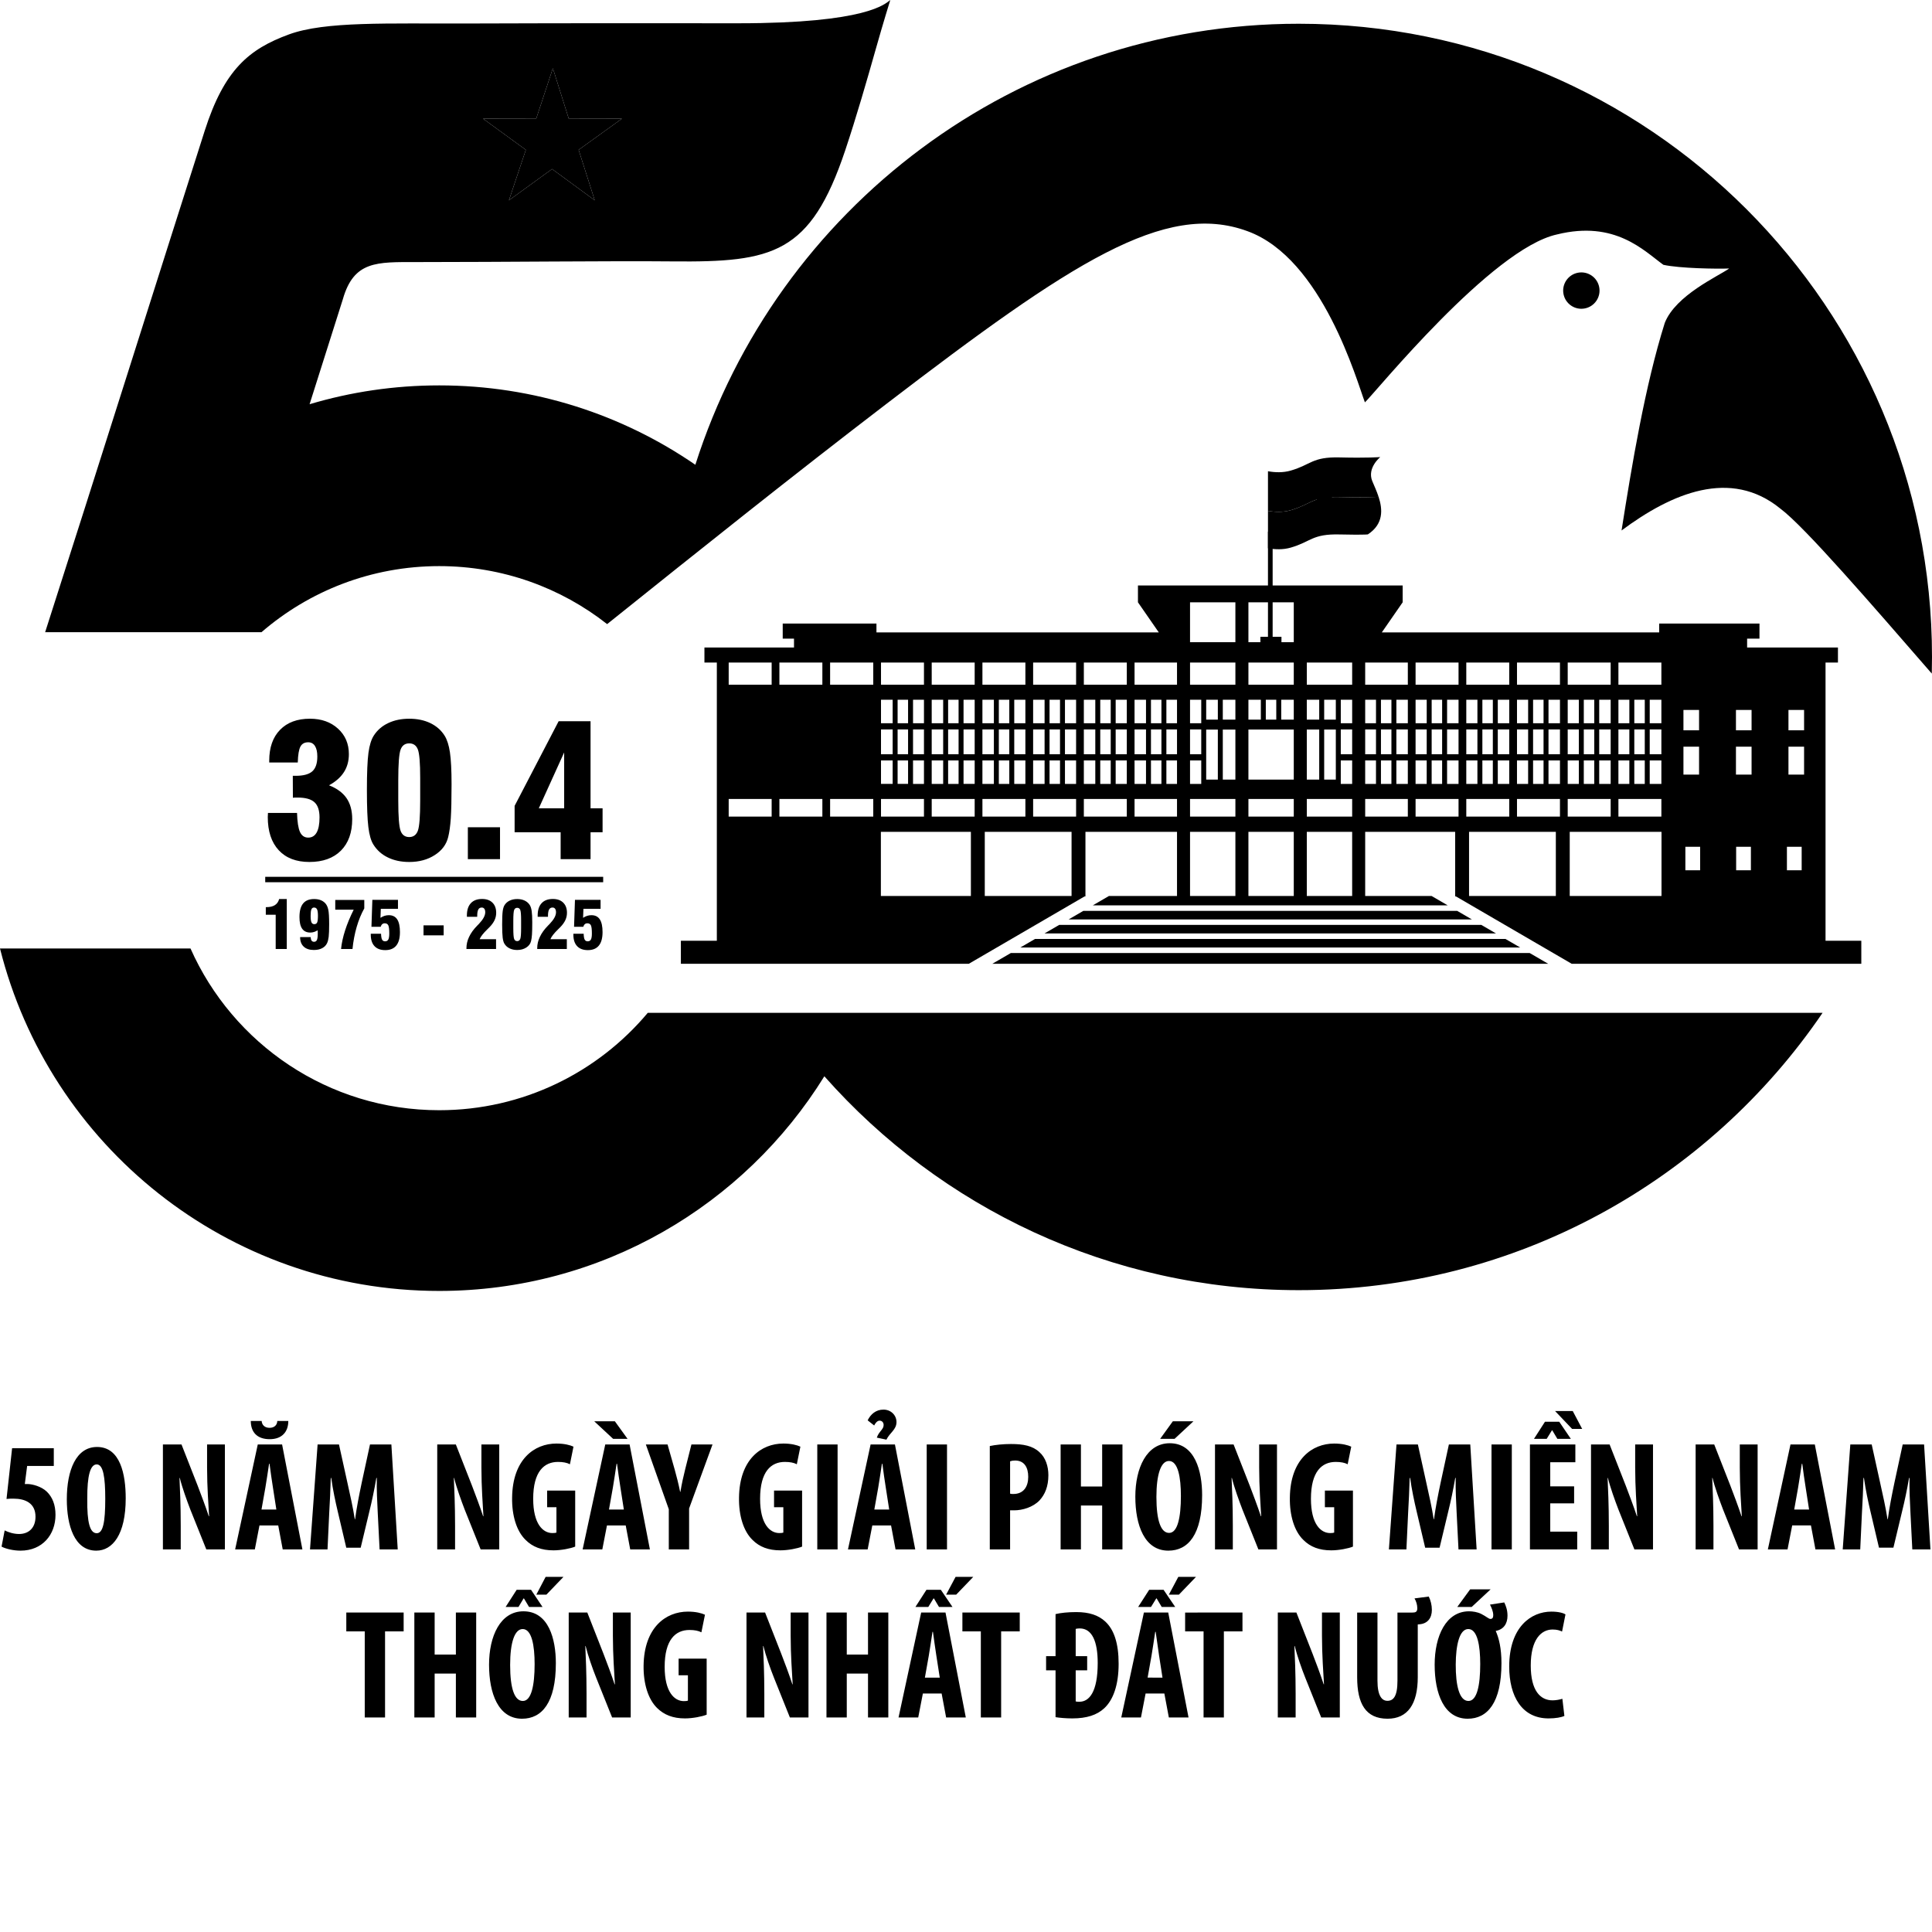 <svg xmlns="http://www.w3.org/2000/svg" version="1.2" baseProfile="tiny" width="1024" height="1024" viewBox="0 0 1024 1024">
<path d="M 28.512,767.585 H 6.414 l -2.958,26.899 c 1.068,-0.165 2.3,-0.165 3.779,-0.165 6.161,0 11.583,2.393 11.583,9.572 0,5.776 -3.451,9.159 -8.708,9.159 -2.875,0 -5.668,-0.907 -7.64,-1.898 l -1.643,8.582 c 2.136,1.155 6.244,2.145 10.022,2.145 11.665,0 18.566,-8.499 18.566,-18.978 0,-5.363 -1.643,-9.406 -4.601,-12.294 -3.039,-2.888 -7.722,-3.961 -10.022,-4.043 -0.575,0 -1.149,0 -1.642,0 l 1.232,-9.572 h 14.129 z m 22.92,-0.661 c -11.09,0 -16.02,12.295 -16.02,27.725 0,13.78 3.944,27.229 15.609,27.229 8.626,0 15.608,-8.499 15.608,-27.724 0,-12.79 -2.875,-27.23 -15.198,-27.23 z m -0.164,9.241 c 3.45,0 4.518,6.767 4.518,18.236 0,12.294 -1.149,18.235 -4.518,18.235 -3.614,0 -5.175,-5.693 -5.012,-18.235 -0.082,-12.46 1.644,-18.236 5.012,-18.236 z m 44.525,45.053 v -12.542 c 0,-11.14 -0.41,-19.721 -0.657,-25.332 h 0.164 c 1.232,5.033 3.778,12.046 5.586,16.75 l 8.461,21.124 h 9.858 v -55.615 h -9.447 v 12.295 c 0,10.232 0.74,19.886 1.068,25.745 h -0.164 c -1.561,-4.786 -4.271,-11.965 -5.915,-16.256 l -8.544,-21.784 h -9.858 v 55.615 z m 51.672,-12.707 2.382,12.707 h 10.433 l -10.762,-55.615 h -12.898 l -11.994,55.615 h 10.433 l 2.464,-12.707 z m -8.873,-8.417 2.053,-11.551 c 0.575,-3.219 1.397,-8.995 1.972,-12.708 h 0.246 c 0.493,3.713 1.232,9.242 1.807,12.625 l 1.807,11.634 z M 132.924,753.145 c 0,5.859 3.285,9.654 10.022,9.654 6.491,0 9.859,-3.878 9.859,-9.654 h -5.834 c -0.082,2.228 -1.643,3.631 -4.107,3.631 -2.547,0 -4.026,-1.486 -4.189,-3.631 z m 68.265,68.074 h 9.612 l -3.368,-55.615 h -11.336 l -4.354,20.133 c -1.479,7.014 -2.712,13.285 -3.533,19.474 h -0.164 c -0.985,-6.271 -2.382,-12.46 -3.943,-19.474 l -4.435,-20.133 h -11.337 l -4.025,55.615 h 9.282 l 0.904,-19.308 c 0.328,-5.528 0.657,-12.542 0.821,-18.565 h 0.246 c 0.821,6.023 2.3,12.954 3.368,17.41 l 4.601,19.556 h 7.64 l 4.764,-19.886 c 1.068,-4.291 2.546,-11.139 3.532,-17.08 h 0.246 c -0.164,5.941 0.246,13.119 0.493,18.4 z m 40.007,0 v -12.542 c 0,-11.14 -0.411,-19.721 -0.657,-25.332 h 0.164 c 1.232,5.033 3.778,12.046 5.586,16.75 l 8.461,21.124 h 9.859 v -55.615 h -9.448 v 12.295 c 0,10.232 0.74,19.886 1.068,25.745 h -0.164 c -1.561,-4.786 -4.271,-11.965 -5.915,-16.256 l -8.544,-21.784 h -9.858 v 55.615 z m 63.665,-31.19 h -14.869 v 8.829 h 4.929 v 13.449 c -0.41,0.165 -1.149,0.248 -2.135,0.248 -5.011,0 -10.187,-4.786 -10.187,-18.153 0,-14.523 5.833,-19.556 13.143,-19.556 2.712,0 4.765,0.412 6.326,1.238 l 1.89,-9.325 c -1.725,-0.825 -4.847,-1.65 -9.036,-1.65 -11.747,0 -23.248,8.417 -23.495,28.632 -0.164,9.572 2.383,17.823 7.148,22.443 3.697,3.714 8.461,5.529 14.786,5.529 4.025,0 9.119,-0.991 11.501,-1.98 z m 26.781,18.483 2.382,12.707 h 10.432 l -10.761,-55.615 h -12.898 l -11.994,55.615 h 10.433 l 2.464,-12.707 z m -8.873,-8.417 2.053,-11.551 c 0.575,-3.219 1.398,-8.995 1.972,-12.708 h 0.246 c 0.493,3.713 1.232,9.242 1.807,12.625 l 1.807,11.634 z m -7.804,-46.785 10.022,9.324 h 7.641 l -6.737,-9.324 z m 50.275,67.909 v -21.701 l 12.405,-33.914 h -11.173 l -3.286,13.038 c -0.986,3.961 -1.89,8.004 -2.547,12.047 h -0.164 c -0.822,-4.126 -1.89,-8.252 -2.876,-11.799 l -3.779,-13.285 h -11.501 l 12.158,34.326 v 21.289 z m 59.887,-31.19 h -14.869 v 8.829 h 4.929 v 13.449 c -0.411,0.165 -1.15,0.248 -2.135,0.248 -5.012,0 -10.187,-4.786 -10.187,-18.153 0,-14.523 5.833,-19.556 13.143,-19.556 2.712,0 4.765,0.412 6.326,1.238 l 1.89,-9.325 c -1.726,-0.825 -4.847,-1.65 -9.037,-1.65 -11.747,0 -23.248,8.417 -23.495,28.632 -0.164,9.572 2.383,17.823 7.147,22.443 3.697,3.714 8.461,5.529 14.787,5.529 4.024,0 9.118,-0.991 11.5,-1.98 z m 8.051,-24.424 v 55.615 h 10.761 v -55.615 z m 39.102,42.908 2.383,12.707 h 10.433 L 474.335,765.604 h -12.898 l -11.993,55.615 h 10.432 l 2.465,-12.707 z m -8.872,-8.417 2.054,-11.551 c 0.575,-3.219 1.397,-8.995 1.972,-12.708 h 0.246 c 0.493,3.713 1.232,9.242 1.807,12.625 l 1.807,11.634 z m 6.408,-37.048 c 1.807,-3.714 5.34,-5.281 5.34,-9.325 0,-3.63 -2.957,-6.601 -6.9,-6.601 -4.026,0 -6.819,2.475 -8.38,5.693 l 3.451,2.723 c 0.575,-1.155 1.561,-2.557 2.875,-2.557 1.315,0 2.136,0.99 2.136,2.31 0,2.393 -2.464,3.301 -3.615,6.684 z m 21.359,2.557 v 55.615 h 10.761 v -55.615 z m 33.435,55.615 h 10.761 v -20.711 c 0.657,0 1.397,0 2.136,0 4.436,0 10.022,-1.65 13.473,-5.28 2.875,-3.136 4.682,-7.343 4.682,-13.368 0,-4.703 -1.479,-9.323 -4.764,-12.211 -3.616,-3.383 -8.626,-4.291 -15.034,-4.291 -4.108,0 -8.214,0.412 -11.254,1.072 z m 10.761,-46.703 c 0.657,-0.247 1.643,-0.412 2.629,-0.412 5.011,0 6.983,3.795 6.983,8.664 0,5.199 -2.465,9.076 -7.887,9.076 -0.657,0 -1.232,0 -1.725,-0.165 z m 26.78,-8.912 v 55.615 h 10.761 v -23.269 h 11.254 v 23.269 h 10.762 v -55.615 h -10.762 v 22.28 h -11.254 v -22.28 z m 57.834,-0.66 c -12.24,0 -18.238,13.12 -18.238,28.303 0,15.265 4.929,28.632 17.498,28.632 10.515,0 17.908,-8.499 17.908,-29.457 0,-12.707 -3.778,-27.477 -17.168,-27.477 z m -0.411,9.407 c 4.847,0 6.326,8.829 6.326,18.566 0,11.304 -1.725,19.555 -6.244,19.555 -4.354,0 -6.736,-6.436 -6.736,-19.06 0,-11.965 2.382,-19.061 6.654,-19.061 z m 2.054,-21.041 -6.736,9.324 h 7.639 L 632.554,753.31 Z m 31.792,67.909 v -12.542 c 0,-11.14 -0.41,-19.721 -0.657,-25.332 h 0.164 c 1.232,5.033 3.778,12.046 5.586,16.75 l 8.461,21.124 h 9.858 v -55.615 h -9.447 v 12.295 c 0,10.232 0.739,19.886 1.068,25.745 h -0.164 c -1.561,-4.786 -4.272,-11.965 -5.915,-16.256 l -8.543,-21.784 h -9.858 v 55.615 z m 63.665,-31.19 H 702.217 v 8.829 h 4.93 v 13.449 c -0.411,0.165 -1.15,0.248 -2.135,0.248 -5.012,0 -10.187,-4.786 -10.187,-18.153 0,-14.523 5.833,-19.556 13.144,-19.556 2.712,0 4.765,0.412 6.326,1.238 l 1.89,-9.325 c -1.726,-0.825 -4.847,-1.65 -9.036,-1.65 -11.748,0 -23.249,8.417 -23.495,28.632 -0.164,9.572 2.383,17.823 7.147,22.443 3.697,3.714 8.461,5.529 14.788,5.529 4.024,0 9.118,-0.991 11.5,-1.98 z m 55.944,31.19 h 9.611 l -3.368,-55.615 h -11.336 l -4.354,20.133 c -1.479,7.014 -2.712,13.285 -3.533,19.474 h -0.164 c -0.986,-6.271 -2.383,-12.46 -3.944,-19.474 l -4.435,-20.133 h -11.337 l -4.025,55.615 h 9.282 l 0.905,-19.308 c 0.329,-5.528 0.657,-12.542 0.821,-18.565 h 0.247 c 0.821,6.023 2.3,12.954 3.368,17.41 l 4.601,19.556 h 7.64 l 4.764,-19.886 c 1.068,-4.291 2.546,-11.139 3.532,-17.08 h 0.247 c -0.164,5.941 0.246,13.119 0.493,18.4 z m 17.497,-55.615 v 55.615 h 10.762 v -55.615 z m 43.786,22.197 h -12.651 v -12.79 h 13.308 v -9.407 H 810.9 v 55.615 h 25.057 v -9.407 h -14.294 v -15.017 h 12.651 z m -10.104,-39.937 9.036,9.489 h 5.34 l -5.011,-9.489 z m -5.34,5.693 -5.833,9.076 h 6.737 l 2.793,-4.538 h 0.164 l 2.712,4.538 h 7.147 l -6.161,-9.076 z m 33.846,67.661 v -12.542 c 0,-11.14 -0.411,-19.721 -0.657,-25.332 h 0.164 c 1.232,5.033 3.778,12.046 5.586,16.75 l 8.46,21.124 h 9.858 v -55.615 h -9.447 v 12.295 c 0,10.232 0.74,19.886 1.068,25.745 h -0.164 c -1.561,-4.786 -4.271,-11.965 -5.915,-16.256 l -8.544,-21.784 h -9.858 v 55.615 z m 55.45,0 v -12.542 c 0,-11.14 -0.411,-19.721 -0.657,-25.332 h 0.164 c 1.232,5.033 3.779,12.046 5.586,16.75 l 8.461,21.124 h 9.858 v -55.615 h -9.448 v 12.295 c 0,10.232 0.74,19.886 1.068,25.745 h -0.164 c -1.561,-4.786 -4.272,-11.965 -5.915,-16.256 l -8.543,-21.784 h -9.858 v 55.615 z m 51.672,-12.707 2.382,12.707 h 10.433 l -10.762,-55.615 h -12.898 l -11.993,55.615 h 10.433 l 2.465,-12.707 z m -8.872,-8.417 2.054,-11.551 c 0.575,-3.219 1.397,-8.995 1.972,-12.708 h 0.247 c 0.493,3.713 1.231,9.242 1.807,12.625 l 1.807,11.634 z m 62.597,21.124 h 9.611 l -3.368,-55.615 h -11.336 l -4.354,20.133 c -1.478,7.014 -2.711,13.285 -3.532,19.474 h -0.165 c -0.986,-6.271 -2.382,-12.46 -3.943,-19.474 l -4.436,-20.133 h -11.337 l -4.024,55.615 h 9.282 l 0.904,-19.308 c 0.329,-5.528 0.657,-12.542 0.822,-18.565 h 0.246 c 0.822,6.023 2.3,12.954 3.368,17.41 l 4.6,19.556 h 7.64 l 4.765,-19.886 c 1.068,-4.291 2.546,-11.139 3.531,-17.08 h 0.247 c -0.164,5.941 0.246,13.119 0.493,18.4 z m -820.238,89.083 h 10.761 v -45.63 h 9.858 v -9.985 h -30.395 v 9.985 h 9.776 z m 26.288,-55.615 v 55.615 h 10.761 v -23.269 h 11.254 v 23.269 h 10.761 v -55.615 h -10.761 v 22.279 h -11.254 v -22.279 z m 57.833,-0.659 c -12.24,0 -18.238,13.119 -18.238,28.302 0,15.265 4.93,28.632 17.499,28.632 10.515,0 17.908,-8.499 17.908,-29.458 0,-12.707 -3.778,-27.476 -17.169,-27.476 z m -0.411,9.406 c 4.847,0 6.326,8.829 6.326,18.566 0,11.304 -1.725,19.555 -6.244,19.555 -4.354,0 -6.736,-6.436 -6.736,-19.06 0,-11.965 2.382,-19.061 6.654,-19.061 z m -3.204,-20.793 -5.833,9.077 h 6.818 l 2.712,-4.538 h 0.164 l 2.711,4.538 h 7.147 l -6.079,-9.077 z m 15.361,-6.849 -4.929,9.406 h 5.34 l 9.036,-9.406 z m 21.688,74.51 v -12.542 c 0,-11.14 -0.41,-19.721 -0.657,-25.332 h 0.164 c 1.232,5.033 3.714,12.075 5.586,16.75 l 8.461,21.124 h 9.858 v -55.615 h -9.447 v 12.296 c 0,10.229 0.739,19.885 1.069,25.744 h -0.165 c -1.561,-4.786 -4.238,-11.979 -5.915,-16.256 l -8.544,-21.784 h -9.858 v 55.615 z m 63.665,-31.19 h -14.869 v 8.829 h 4.929 v 13.45 c -0.411,0.165 -1.15,0.247 -2.135,0.247 -5.011,0 -10.187,-4.786 -10.187,-18.153 0,-14.522 5.833,-19.556 13.144,-19.556 2.712,0 4.765,0.412 6.326,1.238 l 1.89,-9.324 c -1.726,-0.825 -4.848,-1.65 -9.037,-1.65 -11.747,0 -23.218,8.418 -23.495,28.632 -0.131,9.571 2.419,17.787 7.147,22.444 3.732,3.676 8.461,5.528 14.787,5.528 4.024,0 9.118,-0.99 11.501,-1.98 z m 30.56,31.19 v -12.542 c 0,-11.14 -0.411,-19.721 -0.657,-25.332 h 0.164 c 1.232,5.033 3.714,12.075 5.586,16.75 l 8.461,21.124 h 9.858 v -55.615 h -9.447 v 12.296 c 0,10.229 0.74,19.885 1.069,25.744 h -0.164 c -1.561,-4.786 -4.238,-11.979 -5.915,-16.256 l -8.544,-21.784 h -9.858 v 55.615 z m 32.941,-55.615 v 55.615 h 10.761 v -23.269 h 11.254 v 23.269 h 10.762 v -55.615 h -10.762 v 22.279 h -11.254 v -22.279 z m 61.037,42.908 2.382,12.707 h 10.432 l -10.761,-55.615 h -12.898 l -11.995,55.615 h 10.434 l 2.464,-12.707 z m -8.872,-8.417 2.053,-11.551 c 0.572,-3.219 1.398,-8.994 1.972,-12.708 h 0.247 c 0.493,3.714 1.28,9.237 1.807,12.625 l 1.807,11.634 z m 0.821,-46.537 -5.832,9.077 h 6.818 l 2.793,-4.538 h 0.164 l 2.71,4.538 h 7.148 l -6.162,-9.077 z m 15.444,-6.849 -5.011,9.406 h 5.34 l 9.036,-9.406 z m 13.39,74.51 h 10.762 v -45.63 h 9.858 v -9.985 h -30.395 v 9.985 h 9.776 z m 34.585,-25.002 h 5.011 v 24.837 c 2.053,0.33 5.422,0.66 8.872,0.66 7.721,0 13.122,-1.84 16.923,-5.364 4.742,-4.396 7.64,-12.294 7.64,-23.599 0,-10.809 -2.417,-18.116 -7.147,-22.443 -3.565,-3.262 -8.38,-4.95 -15.362,-4.95 -4.271,0 -8.297,0.412 -10.925,1.072 v 22.279 h -5.011 z m 21.769,-7.509 h -6.079 v -14.44 c 0.657,-0.165 1.315,-0.248 2.136,-0.248 6.572,0 9.529,6.931 9.529,18.318 0,15.43 -4.518,20.546 -9.694,20.546 -0.575,0 -1.396,0 -1.971,-0.165 v -16.503 h 6.079 z m 40.912,19.803 2.382,12.707 h 10.433 l -10.761,-55.615 h -12.898 l -11.995,55.615 h 10.434 l 2.464,-12.707 z m -8.873,-8.417 2.054,-11.551 c 0.573,-3.219 1.397,-8.994 1.972,-12.708 h 0.246 c 0.493,3.714 1.281,9.237 1.807,12.625 l 1.807,11.634 z m 0.822,-46.537 -5.833,9.077 h 6.818 l 2.794,-4.538 h 0.164 l 2.71,4.538 h 7.148 l -6.162,-9.077 z m 15.443,-6.849 -5.011,9.406 h 5.34 l 9.036,-9.406 z m 13.391,74.51 h 10.761 v -45.63 h 9.858 v -9.985 H 628.14 v 9.985 h 9.775 z m 48.797,0 v -12.542 c 0,-11.14 -0.411,-19.721 -0.657,-25.332 h 0.164 c 1.232,5.033 3.714,12.075 5.586,16.75 l 8.46,21.124 h 9.859 v -55.615 h -9.448 v 12.296 c 0,10.229 0.74,19.885 1.068,25.744 h -0.164 c -1.562,-4.786 -4.239,-11.979 -5.915,-16.256 l -8.544,-21.784 h -9.858 v 55.615 z m 63.008,-63.109 c 0.904,1.485 1.478,3.465 1.478,5.199 0,1.98 -0.905,2.31 -2.71,2.31 h -7.805 v 36.141 c 0,8.4 -2.217,10.63 -5.339,10.63 -2.794,0 -5.258,-2.475 -5.258,-10.63 v -36.141 h -10.761 v 34.326 c 0,13.929 4.518,21.935 16.101,21.935 10.679,0 16.019,-7.756 16.019,-22.017 v -27.959 l 0.986,-0.083 c 4.226,-0.354 6.49,-3.314 6.49,-7.605 0,-2.64 -0.658,-5.033 -1.643,-7.096 z m 28.587,54.362 c -4.847,0 -6.778,-8.252 -6.736,-19.307 0.038,-10.066 1.889,-18.814 6.654,-18.814 4.847,0 6.325,8.829 6.325,18.566 0,11.304 -1.724,19.555 -6.243,19.555 z m 11.419,-51.076 c 0.821,1.651 1.725,3.631 1.725,5.611 0,1.238 -0.41,1.98 -1.478,1.98 -0.986,0 -2.121,-1.271 -4.847,-2.64 -2.036,-1.022 -4.519,-1.402 -6.489,-1.402 -12.24,0 -18.238,13.119 -18.238,28.302 0,15.265 4.929,28.632 17.498,28.632 10.514,0 17.908,-8.499 17.908,-29.458 0,-7.838 -1.314,-13.202 -3.039,-17.08 4.108,-0.743 6.244,-3.713 6.244,-8.086 0,-2.888 -0.822,-5.198 -1.725,-7.014 z m -10.515,-8.086 -6.818,9.324 h 7.64 l 10.022,-9.324 z m 48.879,58.007 c -1.314,0.413 -3.368,0.825 -5.175,0.825 -6.572,0 -11.584,-5.198 -11.584,-18.482 0,-13.78 5.504,-19.061 11.584,-19.061 2.382,0 3.779,0.496 5.011,1.073 l 1.807,-9.077 c -1.068,-0.743 -3.697,-1.485 -7.475,-1.485 -10.762,0 -22.346,8.169 -22.346,29.128 0,15.76 6.736,27.477 20.866,27.477 3.779,0 6.819,-0.578 8.38,-1.32 z"/>
<path d="M 23.921,335.089 C 49.595,255.207 87.624,134.611 108.5,69.309 118.841,36.958 131.944,25.997 153.19,18.226 c 19.19,-7.019 52.282,-5.622 94.481,-5.769 67.342,-0.232 97.102,-0.118 143.544,-0.118 68.549,0 78.004,-10.381 80.652,-12.34 -0.424,1.436 -3.516,11.238 -7.817,26.461 -4.414,15.619 -10.2,35.705 -16.079,53.257 -18.38,54.873 -38.173,59.339 -91.331,58.834 -33.644,-0.32 -88.506,0.356 -135.94,0.356 -20.957,0 -33.151,-0.73 -38.984,19.692 l -17.635,55.649 c 21.768,-6.495 44.832,-9.984 68.713,-9.984 50.39,0 97.147,15.538 135.755,42.076 C 411.677,110.793 538.548,12.587 688.386,12.587 873.74,12.587 1024,162.846 1024,348.2 c 0,2.945 -0.039,5.881 -0.116,8.809 -31.579,-36.332 -67.485,-77.933 -80.186,-87.368 -26.437,-21.644 -57.761,-8.195 -84.242,11.522 5.439,-34.461 12.365,-76.462 22.907,-110.026 5.79,-14.668 28.228,-24.667 34.15,-28.828 -6.687,0.257 -26.098,-0.036 -34.882,-1.948 -10.274,-7.406 -25.55,-23.733 -56.397,-16.1 -34.637,7.548 -96.365,83.924 -101.801,88.997 -4.169,-10.874 -22.402,-76.27 -62.257,-90.732 -43.77,-16.084 -93.446,16.598 -191.073,91.324 -50.43,38.6 -98.725,77.229 -148.307,116.942 -24.511,-19.256 -55.416,-30.74 -89.003,-30.74 -36.016,0 -68.945,13.207 -94.216,35.037 -38.218,0 -76.437,0 -114.656,0 z M 966.007,536.819 c -60.394,88.724 -162.2,146.994 -277.621,146.994 -100.111,0 -189.969,-43.843 -251.458,-113.365 C 394.624,638.735 319.026,684.226 232.793,684.226 120.424,684.226 26.104,606.989 0,502.711 h 100.966 c 22.427,50.501 73.008,85.726 131.828,85.726 44.392,0 84.092,-20.068 110.543,-51.618 h 67.427 43.493 z M 293.033,36.177 l -8.858,26.789 -28.148,-0.055 22.676,16.504 -8.961,26.757 22.872,-16.592 22.612,16.592 -8.54,-26.757 22.933,-16.504 -28.148,0.055 z"/>
<path d="m 293.033,36.177 -8.858,26.789 -28.148,-0.055 22.676,16.504 -8.961,26.757 22.872,-16.592 22.612,16.592 -8.54,-26.757 22.933,-16.504 -28.148,0.055 z"/>
<path d="m 836.332,144.554 c 5.226,-1.004 10.276,2.42 11.279,7.646 1.004,5.226 -2.419,10.276 -7.646,11.28 -5.226,1.004 -10.276,-2.42 -11.28,-7.646 -1.004,-5.226 2.42,-10.276 7.647,-11.28"/>
<path d="m 146.122,502.981 v -18.155 h -5.241 V 480.808 h 0.291 c 1.889,0 3.394,-0.354 4.524,-1.072 1.125,-0.717 1.877,-1.795 2.256,-3.23 h 4.046 v 26.475 z m -5.547,-38.237 h 179.124 v 2.852 H 140.575 Z m 1.451,-33.86 h 15.409 c 0.132,4.705 0.657,8.065 1.558,10.065 0.918,1.999 2.376,2.999 4.361,2.999 1.983,0 3.475,-0.901 4.491,-2.721 1.001,-1.803 1.508,-4.475 1.508,-7.999 0,-3.737 -0.901,-6.426 -2.721,-8.065 -1.803,-1.622 -4.786,-2.442 -8.95,-2.442 -0.673,0 -1.181,0 -1.509,0.014 -0.343,0.017 -0.655,0.05 -0.934,0.082 l -0.049,-11.622 h 1.574 c 4.065,0 7,-0.803 8.77,-2.378 1.771,-1.59 2.655,-4.213 2.655,-7.852 0,-2.41 -0.41,-4.262 -1.246,-5.574 -0.82,-1.311 -2.033,-1.967 -3.589,-1.967 -1.936,0 -3.295,0.754 -4.115,2.279 -0.82,1.524 -1.295,4.327 -1.41,8.425 h -15.13 v -0.968 c 0,-6.966 1.917,-12.424 5.737,-16.342 3.82,-3.919 9.099,-5.885 15.819,-5.885 6.081,0 11.048,1.754 14.884,5.261 3.853,3.509 5.771,8.016 5.771,13.509 0,3.655 -0.869,6.835 -2.623,9.556 -1.738,2.721 -4.377,5.05 -7.902,6.968 4.197,1.64 7.295,3.917 9.295,6.819 2,2.918 3,6.623 3,11.097 0,7.148 -1.999,12.705 -5.999,16.721 -4.001,4 -9.574,6 -16.705,6 -6.984,0 -12.41,-2.082 -16.262,-6.246 -3.852,-4.163 -5.786,-10.016 -5.786,-17.573 0,-0.23 0.016,-0.59 0.049,-1.081 0.033,-0.509 0.049,-0.869 0.049,-1.082 z m 69.063,-12.016 v 5.427 c 0,8.459 0.41,13.802 1.229,16.032 0.804,2.213 2.344,3.328 4.574,3.328 2.212,0 3.736,-1.115 4.573,-3.328 0.836,-2.23 1.245,-7.573 1.245,-16.032 v -5.427 -6.573 c 0,-7.902 -0.409,-12.934 -1.245,-15.081 -0.837,-2.147 -2.361,-3.213 -4.573,-3.213 -2.23,0 -3.77,1.115 -4.574,3.327 -0.82,2.23 -1.229,7.623 -1.229,16.164 z m -16.623,0 c 0,-9.212 0.279,-15.834 0.82,-19.852 0.541,-4.016 1.492,-7.064 2.836,-9.146 1.852,-2.885 4.393,-5.099 7.638,-6.623 3.23,-1.54 6.951,-2.311 11.132,-2.311 4.229,0 7.967,0.771 11.196,2.327 3.23,1.558 5.771,3.787 7.59,6.704 1.312,2.115 2.246,5.066 2.803,8.852 0.558,3.804 0.854,9.41 0.854,16.836 0,8.064 -0.148,14.114 -0.41,18.131 -0.279,4.015 -0.739,7.311 -1.378,9.868 -0.95,3.934 -3.327,7.13 -7.131,9.556 -3.786,2.443 -8.294,3.656 -13.523,3.656 -4.279,0 -8.066,-0.803 -11.345,-2.41 -3.294,-1.59 -5.852,-3.918 -7.721,-6.95 -1.213,-1.967 -2.081,-5.001 -2.589,-9.131 -0.508,-4.131 -0.771,-10.639 -0.771,-19.508 z m 53.507,36.507 v -16.901 h 17.048 v 16.901 z M 299.018,428.424 v -29.622 l -13.442,29.622 z m -1.869,26.95 v -14.262 h -24.391 v -13.983 l 23.326,-44.851 h 16.918 v 46.146 h 6.376 v 12.688 h -6.376 v 14.262 z m -72.674,40.366 v -5.277 h 10.675 v 5.277 z m -56.094,-2.682 c -0.652,0.408 -1.3,0.711 -1.941,0.915 -0.642,0.198 -1.3,0.298 -1.971,0.298 -1.935,0 -3.375,-0.677 -4.321,-2.035 -0.95,-1.353 -1.422,-3.416 -1.422,-6.18 0,-3.213 0.642,-5.608 1.924,-7.182 1.283,-1.58 3.23,-2.368 5.848,-2.368 1.265,0 2.385,0.181 3.359,0.548 0.973,0.361 1.812,0.916 2.518,1.655 0.764,0.822 1.3,1.953 1.615,3.4 0.315,1.445 0.472,3.981 0.472,7.62 0,3.172 -0.087,5.445 -0.25,6.803 -0.164,1.359 -0.444,2.46 -0.828,3.306 -0.548,1.184 -1.423,2.094 -2.63,2.723 -1.208,0.635 -2.677,0.951 -4.408,0.951 -2.309,0 -4.105,-0.595 -5.37,-1.779 -1.271,-1.183 -1.906,-2.868 -1.906,-5.055 l 5.602,0.017 c 0.023,0.816 0.181,1.434 0.478,1.854 0.298,0.413 0.729,0.624 1.3,0.624 0.717,0 1.224,-0.32 1.516,-0.95 0.297,-0.63 0.449,-1.738 0.449,-3.323 0,-0.479 -0.006,-0.851 -0.012,-1.12 -0.006,-0.268 -0.012,-0.506 -0.024,-0.722 z m 0.134,-7.702 c 0,-1.586 -0.156,-2.705 -0.466,-3.358 -0.315,-0.653 -0.845,-0.986 -1.597,-0.986 -0.665,0 -1.131,0.327 -1.405,0.969 -0.268,0.64 -0.408,1.802 -0.408,3.475 0,1.609 0.146,2.734 0.443,3.393 0.297,0.653 0.804,0.979 1.522,0.979 0.717,0 1.212,-0.302 1.492,-0.903 0.28,-0.606 0.419,-1.795 0.419,-3.568 z m 12.251,17.625 c 0.308,-3.072 1.02,-6.355 2.145,-9.847 1.12,-3.492 2.636,-7.148 4.547,-10.973 h -9.766 v -5.177 h 15.387 v 4.477 c -1.615,2.88 -2.956,6.145 -4.022,9.8 -1.062,3.656 -1.808,7.562 -2.228,11.719 z m 15.747,-8.081 h 5.451 c 0.046,1.492 0.227,2.536 0.548,3.125 0.315,0.594 0.851,0.892 1.604,0.892 0.786,0 1.346,-0.322 1.691,-0.951 0.343,-0.63 0.513,-1.697 0.513,-3.2 0,-2.163 -0.175,-3.603 -0.518,-4.321 -0.351,-0.716 -0.974,-1.078 -1.872,-1.078 -0.537,0 -0.986,0.151 -1.341,0.46 -0.362,0.309 -0.636,0.776 -0.828,1.4 h -4.886 l 0.479,-14.279 h 13.578 v 4.734 h -9.089 l -0.186,4.781 c 0.705,-0.466 1.423,-0.816 2.145,-1.049 0.723,-0.233 1.475,-0.349 2.262,-0.349 2.006,0 3.493,0.74 4.46,2.221 0.968,1.481 1.452,3.726 1.452,6.746 0,3.177 -0.653,5.562 -1.958,7.154 -1.3,1.597 -3.248,2.396 -5.831,2.396 -2.483,0 -4.384,-0.705 -5.695,-2.111 -1.319,-1.405 -1.977,-3.433 -1.977,-6.074 z m 50.712,8.081 v -0.426 c 0,-1.003 0.111,-1.994 0.333,-2.968 0.221,-0.973 0.565,-1.952 1.031,-2.944 0.945,-2.058 2.432,-4.116 4.46,-6.167 0.297,-0.292 0.513,-0.508 0.647,-0.649 l 0.158,-0.168 c 2.221,-2.339 3.329,-4.379 3.329,-6.134 0,-0.81 -0.158,-1.429 -0.478,-1.86 -0.321,-0.438 -0.775,-0.653 -1.364,-0.653 -0.846,0 -1.458,0.356 -1.837,1.061 -0.384,0.706 -0.571,1.831 -0.571,3.382 v 0.46 h -5.469 v -0.7 c 0,-2.822 0.694,-4.984 2.076,-6.489 1.381,-1.505 3.376,-2.256 5.969,-2.256 2.344,0 4.181,0.647 5.498,1.948 1.324,1.3 1.983,3.096 1.983,5.398 0,1.353 -0.285,2.641 -0.851,3.865 -0.572,1.225 -1.463,2.466 -2.682,3.72 -0.262,0.268 -0.658,0.664 -1.184,1.178 -2.163,2.104 -3.515,3.847 -4.063,5.224 h 8.71 v 5.177 z m 24.837,-12.984 v 1.93 c 0,3.008 0.146,4.909 0.436,5.703 0.287,0.786 0.835,1.182 1.627,1.182 0.787,0 1.329,-0.397 1.627,-1.182 0.297,-0.794 0.442,-2.695 0.442,-5.703 v -1.93 -2.338 c 0,-2.809 -0.145,-4.6 -0.442,-5.364 -0.298,-0.763 -0.84,-1.142 -1.627,-1.142 -0.793,0 -1.341,0.396 -1.627,1.184 -0.29,0.792 -0.436,2.711 -0.436,5.748 z m -5.913,0 c 0,-3.276 0.1,-5.631 0.292,-7.06 0.193,-1.428 0.531,-2.514 1.008,-3.253 0.659,-1.026 1.563,-1.813 2.718,-2.355 1.149,-0.548 2.472,-0.822 3.959,-0.822 1.504,0 2.834,0.274 3.982,0.828 1.149,0.553 2.052,1.346 2.699,2.384 0.466,0.752 0.799,1.802 0.997,3.148 0.199,1.353 0.302,3.346 0.302,5.988 0,2.868 -0.052,5.02 -0.145,6.448 -0.1,1.428 -0.263,2.6 -0.491,3.509 -0.337,1.399 -1.182,2.536 -2.535,3.4 -1.347,0.868 -2.95,1.3 -4.81,1.3 -1.522,0 -2.869,-0.287 -4.034,-0.858 -1.173,-0.566 -2.082,-1.393 -2.746,-2.473 -0.432,-0.699 -0.742,-1.778 -0.922,-3.247 -0.182,-1.469 -0.275,-3.784 -0.275,-6.938 z m 18.588,12.984 v -0.426 c 0,-1.003 0.11,-1.994 0.332,-2.968 0.221,-0.973 0.566,-1.952 1.032,-2.944 0.944,-2.058 2.431,-4.116 4.46,-6.167 0.297,-0.292 0.513,-0.508 0.647,-0.649 l 0.158,-0.168 c 2.22,-2.339 3.328,-4.379 3.328,-6.134 0,-0.81 -0.157,-1.429 -0.478,-1.86 -0.321,-0.438 -0.775,-0.653 -1.364,-0.653 -0.846,0 -1.458,0.356 -1.837,1.061 -0.384,0.706 -0.571,1.831 -0.571,3.382 v 0.46 h -5.468 v -0.7 c 0,-2.822 0.693,-4.984 2.075,-6.489 1.382,-1.505 3.376,-2.256 5.97,-2.256 2.344,0 4.18,0.647 5.499,1.948 1.322,1.3 1.982,3.096 1.982,5.398 0,1.353 -0.286,2.641 -0.851,3.865 -0.572,1.225 -1.464,2.466 -2.682,3.72 -0.262,0.268 -0.659,0.664 -1.184,1.178 -2.163,2.104 -3.515,3.847 -4.064,5.224 h 8.711 v 5.177 z m 19.163,-8.081 h 5.451 c 0.048,1.492 0.228,2.536 0.549,3.125 0.315,0.594 0.851,0.892 1.604,0.892 0.786,0 1.346,-0.322 1.69,-0.951 0.344,-0.63 0.513,-1.697 0.513,-3.2 0,-2.163 -0.175,-3.603 -0.518,-4.321 -0.35,-0.716 -0.974,-1.078 -1.872,-1.078 -0.537,0 -0.986,0.151 -1.341,0.46 -0.361,0.309 -0.636,0.776 -0.828,1.4 h -4.886 l 0.478,-14.279 h 13.578 v 4.734 h -9.088 l -0.187,4.781 c 0.706,-0.466 1.423,-0.816 2.146,-1.049 0.723,-0.233 1.475,-0.349 2.262,-0.349 2.006,0 3.493,0.74 4.46,2.221 0.968,1.481 1.451,3.726 1.451,6.746 0,3.177 -0.653,5.562 -1.958,7.154 -1.3,1.597 -3.248,2.396 -5.83,2.396 -2.484,0 -4.384,-0.705 -5.696,-2.111 -1.318,-1.405 -1.977,-3.433 -1.977,-6.074 z"/>
<path d="m 392.591,448.823 h 7.82 v 12.443 h -7.82 z M 672.051,281.795 h 2.477 v 28.519 h 68.91 v 8.92 l -11.056,15.963 h 147.019 v -4.694 h 53.157 v 7.982 h -6.552 v 4.695 h 48.142 v 7.983 h -6.577 v 12.913 58.221 10.512 4.277 0.002 3.802 33.991 0.704 23.038 h 18.963 V 510.834 H 967.571 833.052 l -61.374,-35.718 h -0.41 v -34.225 h -47.693 v 33.991 h 35.177 l 8.564,4.979 H 579.21 l 8.565,-4.979 h 36.065 V 440.89 H 575.311 v 34.225 h -0.463 l -61.374,35.718 h -133.534 -19.059 v -12.211 h 19.059 v -23.038 -0.704 -33.991 -3.802 -0.002 -4.277 -9.339 -1.173 -6.81 -44.604 -6.807 -1.175 -11.738 h -6.575 v -7.983 h 47.472 v -4.695 h -5.979 v -7.982 h 49.68 v 4.694 H 614.196 L 603.14,319.235 v -8.92 h 68.911 z m 2.477,37.439 v 18.278 h 4.672 v 2.854 h 6.527 v -21.132 z m -2.477,18.278 v -18.278 h -10.363 v 21.132 h 6.345 v -2.854 z m -23.942,33.37 v 10.536 h 6.674 v -10.536 z m 0,15.798 v 26.536 h 6.674 v -26.536 z m -2.628,26.536 v -26.536 h -6.172 v 26.536 z m 0,-31.797 v -10.536 h -6.172 v 10.536 z m 25.423,-10.536 v 10.536 h 5.545 v -10.536 z m -2.627,10.536 v -10.536 h -6.59 v 10.536 z m 10.8,-10.536 v 10.536 h 6.651 v -10.536 z m -42.394,44.604 v -12.437 h -5.938 v 12.437 z m 0,-15.724 v -13.147 h -5.938 v 13.147 z m 0,-16.433 v -12.446 h -5.938 v 12.446 z M 502.525,370.882 v 12.446 h 5.546 v -12.446 z m 0,15.733 v 13.147 h 5.546 v -13.147 z m 0,16.434 v 12.437 h 5.546 v -12.437 z m -2.627,12.437 v -12.437 h -6.072 v 12.437 z m 0,-15.724 v -13.147 h -6.072 v 13.147 z m 0,-16.433 v -12.446 h -6.072 v 12.446 z m 10.8,-12.446 v 12.446 h 5.9 v -12.446 z m 0,15.733 v 13.147 h 5.9 v -13.147 z m 0,16.434 v 12.437 h 5.9 v -12.437 z m -34.945,-32.167 v 12.446 h 5.545 v -12.446 z m 0,15.733 v 13.147 h 5.545 v -13.147 z m 0,16.434 v 12.437 h 5.545 v -12.437 z m -2.627,12.437 v -12.437 h -6.177 v 12.437 z m 0,-15.724 v -13.147 h -6.177 v 13.147 z m 0,-16.433 v -12.446 h -6.177 v 12.446 z m 188.562,29.887 h 24.04 v -26.536 h -24.04 z m 30.944,0 h 6.583 v -26.536 h -6.583 z m 9.211,0 h 6.172 v -26.536 h -6.172 z m -9.211,-31.797 h 6.583 v -10.536 h -6.583 z m 9.211,0 h 6.172 v -10.536 h -6.172 z M 907.539,351.162 V 362.901 H 884.669 v -11.738 z m 0,72.307 v 9.339 H 884.669 v -9.339 z m 4.106,9.339 v -9.339 h 22.772 v 9.339 z m 0,-69.908 v -11.738 h 22.772 v 11.738 z m 26.877,69.908 v -9.339 h 22.771 v 9.339 z m 0,-69.908 v -11.738 h 22.771 v 11.738 z m -37.982,32.868 h -8.28 v 14.79 h 8.28 z m 0,-19.485 h -8.28 v 10.799 h 8.28 z m 27.83,19.485 h -8.28 v 14.79 h 8.28 z m 0,-19.485 h -8.28 v 10.799 h 8.28 z m 27.83,19.485 h -8.28 v 14.79 h 8.28 z m 0,-19.485 h -8.28 v 10.799 h 8.28 z m -1.277,72.54 h -7.819 v 12.443 h 7.819 z m -26.909,0 h -7.821 v 12.443 h 7.821 z m -26.91,0 h -7.82 v 12.443 h 7.82 z m -20.47,26.059 v -33.991 h -48.644 v 33.991 z M 439.974,351.162 v 11.738 h 22.869 v -11.738 z m 0,72.307 v 9.339 h 22.869 v -9.339 z m -4.106,9.339 v -9.339 h -22.771 v 9.339 z m 0,-69.908 v -11.738 h -22.771 v 11.738 z m -26.877,69.908 v -9.339 h -22.771 v 9.339 z m 0,-69.908 v -11.738 h -22.771 v 11.738 z m 74.934,7.982 v 12.446 h 5.796 v -12.446 z m 0,15.733 v 13.147 h 5.796 v -13.147 z m 0,16.434 v 12.437 h 5.796 v -12.437 z m -16.976,-51.887 v 11.738 h 22.772 v -11.738 z m 0,72.307 v 9.339 h 22.772 v -9.339 z m 26.877,-72.307 v 11.738 h 22.772 v -11.738 z m 0,72.307 v 9.339 h 22.772 v -9.339 z M 446.973,395.768 h 8.279 v 14.79 h -8.279 z m 0,-19.485 h 8.279 v 10.799 h -8.279 z m -27.83,19.485 h 8.279 v 14.79 h -8.279 z m 0,-19.485 h 8.279 v 10.799 h -8.279 z m -27.83,19.485 h 8.28 v 14.79 h -8.28 z m 0,-19.485 h 8.28 v 10.799 h -8.28 z m 325.216,-38.967 0.143,0.015 v 3.036 h -24.04 v -21.132 h 23.897 z m 108.1,137.566 v -33.991 h -45.999 v 33.991 z M 630.744,340.367 h 24.039 v -21.132 h -24.039 z m -62.794,134.516 v -33.991 h -46 v 33.991 z m -53.359,0 v -33.991 h -47.711 v 33.991 z m -95.091,-26.059 h 7.82 v 12.443 h -7.82 z m 26.91,0 h 7.82 v 12.443 h -7.82 z m 434.153,-97.661 h -22.771 v 11.738 h 22.771 z m -26.876,0 h -22.772 v 11.738 h 22.772 z m -26.877,0 h -22.772 v 11.738 h 22.772 z m -26.877,0 h -22.771 v 11.738 h 22.771 z m -26.877,0 h -22.772 v 11.738 h 22.772 z m -26.877,0 h -22.604 v 11.738 h 22.604 z m -29.507,0 h -24.04 v 11.738 h 24.04 z m -30.944,0 h -24.04 v 11.738 h 24.04 z m -30.944,0 h -24.039 v 11.738 h 24.039 z m -30.944,0 h -22.506 v 11.738 h 22.506 z m -26.612,0 h -22.772 v 11.738 h 22.772 z m -26.877,0 h -22.772 v 11.738 h 22.772 z m -26.877,0 h -22.771 v 11.738 h 22.771 z m -22.771,81.646 h 22.771 v -9.339 h -22.771 z m 26.877,0 h 22.772 v -9.339 h -22.772 z m 26.877,0 h 22.772 v -9.339 h -22.772 z m 26.877,0 h 22.506 v -9.339 h -22.506 z m 29.411,0 h 24.039 v -9.339 h -24.039 z m 30.943,0 h 24.04 v -9.339 h -24.04 z m 30.944,0 h 24.04 v -9.339 h -24.04 z m 30.944,0 h 22.604 v -9.339 h -22.604 z m 26.709,0 h 22.772 v -9.339 h -22.772 z m 26.877,0 h 22.771 v -9.339 h -22.771 z m 26.877,0 h 22.772 v -9.339 h -22.772 z m 26.877,0 h 22.772 v -9.339 h -22.772 z m 26.877,0 h 22.771 v -9.339 h -22.771 z m -141.121,8.083 h -24.04 v 33.991 h 24.04 z m -30.944,0 h -24.04 v 33.991 h 24.04 z m -30.944,0 h -24.039 v 33.991 h 24.039 z M 820.588,510.835 H 525.938 l 9.853,-5.728 H 810.736 Z M 574.207,482.771 h 198.113 l 7.802,4.536 H 566.404 Z m -12.805,7.445 h 223.723 l 7.801,4.537 H 553.599 Z m -12.806,7.446 h 249.334 l 7.802,4.536 H 540.793 Z m -27.893,-97.9 h 6.072 v -13.147 h -6.072 z m 8.699,0 h 5.545 v -13.147 h -5.545 z m 8.173,0 h 5.899 v -13.147 h -5.899 z m 10.005,0 h 6.072 v -13.147 h -6.072 z m 8.7,0 h 5.545 v -13.147 h -5.545 z m 8.172,0 h 5.9 v -13.147 h -5.9 z m 10.005,0 h 6.072 v -13.147 h -6.072 z m 8.699,0 h 5.545 v -13.147 h -5.545 z m 8.173,0 h 5.9 v -13.147 h -5.9 z m 10.005,0 h 6.072 v -13.147 h -6.072 z m 8.699,0 h 5.545 v -13.147 h -5.545 z m 8.174,0 h 5.634 v -13.147 h -5.634 z m 5.634,3.287 h -5.634 v 12.437 h 5.634 z m -8.262,0 h -5.545 v 12.437 h 5.545 z m -8.172,0 h -6.072 v 12.437 h 6.072 z m -10.177,0 h -5.9 v 12.437 h 5.9 z m -8.527,0 h -5.545 v 12.437 h 5.545 z m -8.173,0 h -6.072 v 12.437 h 6.072 z m -10.177,0 h -5.9 v 12.437 h 5.9 z m -8.527,0 h -5.545 v 12.437 h 5.545 z m -8.174,0 h -6.072 v 12.437 h 6.072 z m -10.177,0 h -5.899 v 12.437 h 5.899 z m -8.526,0 h -5.545 v 12.437 h 5.545 z m -8.172,0 h -6.072 v 12.437 h 6.072 z m 183.867,-3.287 h 6.03 v -13.147 h -6.03 z m 12.934,0 h 5.732 v -13.147 h -5.732 z m 8.359,0 h 5.545 v -13.147 h -5.545 z m 8.173,0 h 6.072 v -13.147 h -6.072 z m 10.177,0 h 5.9 v -13.147 h -5.9 z m 8.527,0 h 5.545 v -13.147 h -5.545 z m 8.173,0 h 6.072 v -13.147 h -6.072 z m 10.177,0 h 5.899 v -13.147 h -5.899 z m 8.526,0 h 5.545 v -13.147 h -5.545 z m 8.173,0 h 6.072 v -13.147 h -6.072 z m 10.177,0 h 5.9 v -13.147 h -5.9 z m 8.526,0 h 5.546 v -13.147 h -5.546 z m 8.173,0 h 6.072 v -13.147 h -6.072 z m 10.178,0 h 5.9 v -13.147 h -5.9 z m 8.526,0 h 5.545 v -13.147 h -5.545 z m 8.173,0 h 6.072 v -13.147 h -6.072 z m 10.177,0 h 5.795 v -13.147 h -5.795 z m 8.422,0 h 5.546 v -13.147 h -5.546 z m 8.173,0 h 6.176 v -13.147 h -6.176 z m 6.176,3.287 h -6.176 v 12.437 h 6.176 z m -8.803,0 h -5.546 v 12.437 h 5.546 z m -8.173,0 h -5.795 v 12.437 h 5.795 z m -9.9,0 h -6.072 v 12.437 h 6.072 z m -8.7,0 h -5.545 v 12.437 h 5.545 z m -8.172,0 h -5.9 v 12.437 h 5.9 z m -10.005,0 h -6.072 v 12.437 h 6.072 z m -8.699,0 h -5.546 v 12.437 h 5.546 z m -8.173,0 h -5.9 v 12.437 h 5.9 z m -10.005,0 h -6.072 v 12.437 h 6.072 z m -8.699,0 h -5.545 v 12.437 h 5.545 z m -8.173,0 h -5.899 v 12.437 h 5.899 z m -10.005,0 h -6.072 v 12.437 h 6.072 z m -8.7,0 h -5.545 v 12.437 h 5.545 z m -8.172,0 h -5.9 v 12.437 h 5.9 z m -10.005,0 h -6.072 v 12.437 h 6.072 z m -8.699,0 h -5.545 v 12.437 h 5.545 z m -8.173,0 h -5.732 v 12.437 h 5.732 z m -12.635,0 h -6.03 v 12.437 h 6.03 z M 520.703,383.329 h 6.072 v -12.446 h -6.072 z m 8.699,0 h 5.545 v -12.446 h -5.545 z m 8.173,0 h 5.899 v -12.446 h -5.899 z m 10.005,0 h 6.072 v -12.446 h -6.072 z m 8.7,0 h 5.545 v -12.446 h -5.545 z m 8.172,0 h 5.9 v -12.446 h -5.9 z m 10.005,0 h 6.072 v -12.446 h -6.072 z m 8.699,0 h 5.545 v -12.446 h -5.545 z m 8.173,0 h 5.9 v -12.446 h -5.9 z m 10.005,0 h 6.072 v -12.446 h -6.072 z m 8.699,0 h 5.545 v -12.446 h -5.545 z m 8.174,0 h 5.634 v -12.446 h -5.634 z m 92.436,0 h 6.03 v -12.446 h -6.03 z m 12.934,0 h 5.732 v -12.446 h -5.732 z m 8.359,0 h 5.545 v -12.446 h -5.545 z m 8.173,0 h 6.072 v -12.446 h -6.072 z m 10.177,0 h 5.9 v -12.446 h -5.9 z m 8.527,0 h 5.545 v -12.446 h -5.545 z m 8.173,0 h 6.072 v -12.446 h -6.072 z m 10.177,0 h 5.899 v -12.446 h -5.899 z m 8.526,0 h 5.545 v -12.446 h -5.545 z m 8.173,0 h 6.072 v -12.446 h -6.072 z m 10.177,0 h 5.9 v -12.446 h -5.9 z m 8.526,0 h 5.546 v -12.446 h -5.546 z m 8.173,0 h 6.072 v -12.446 h -6.072 z m 10.178,0 h 5.9 v -12.446 h -5.9 z m 8.526,0 h 5.545 v -12.446 h -5.545 z m 8.173,0 h 6.072 v -12.446 h -6.072 z m 10.177,0 h 5.795 v -12.446 h -5.795 z m 8.422,0 h 5.546 v -12.446 h -5.546 z m 8.173,0 h 6.176 v -12.446 h -6.176 z"/>
<path d="m 672.051,290.59 c 3.717,0.668 7.956,0.834 12.018,-0.333 10.871,-3.126 11.342,-7.357 25.995,-6.988 14.654,0.368 15.833,-0.184 14.888,0 8.489,-5.564 7.887,-13.337 5.726,-19.951 -2.284,0.131 -8.996,0.418 -20.615,0.126 -14.653,-0.369 -15.124,3.862 -25.995,6.988 -4.062,1.169 -8.301,1.002 -12.018,0.334 z"/>
<path d="m 730.678,263.317 c -1.04,-3.183 -2.441,-6.098 -3.362,-8.369 -2.836,-6.988 4.253,-12.688 4.253,-12.688 0,0 -6.852,0.551 -21.505,0.184 -14.653,-0.369 -15.124,3.862 -25.995,6.988 -4.062,1.168 -8.301,1.001 -12.018,0.334 v 20.999 c 3.717,0.668 7.956,0.835 12.018,-0.334 10.871,-3.126 11.342,-7.356 25.995,-6.988 11.618,0.292 18.331,0.005 20.615,-0.126"/>
<path d="m 699.804,251.831 3.742,7.145 7.946,-1.381 -5.639,5.767 3.769,7.131 -7.227,-3.582 -5.617,5.789 1.172,-7.98 -7.24,-3.554 7.952,-1.35 z"/>
</svg>
